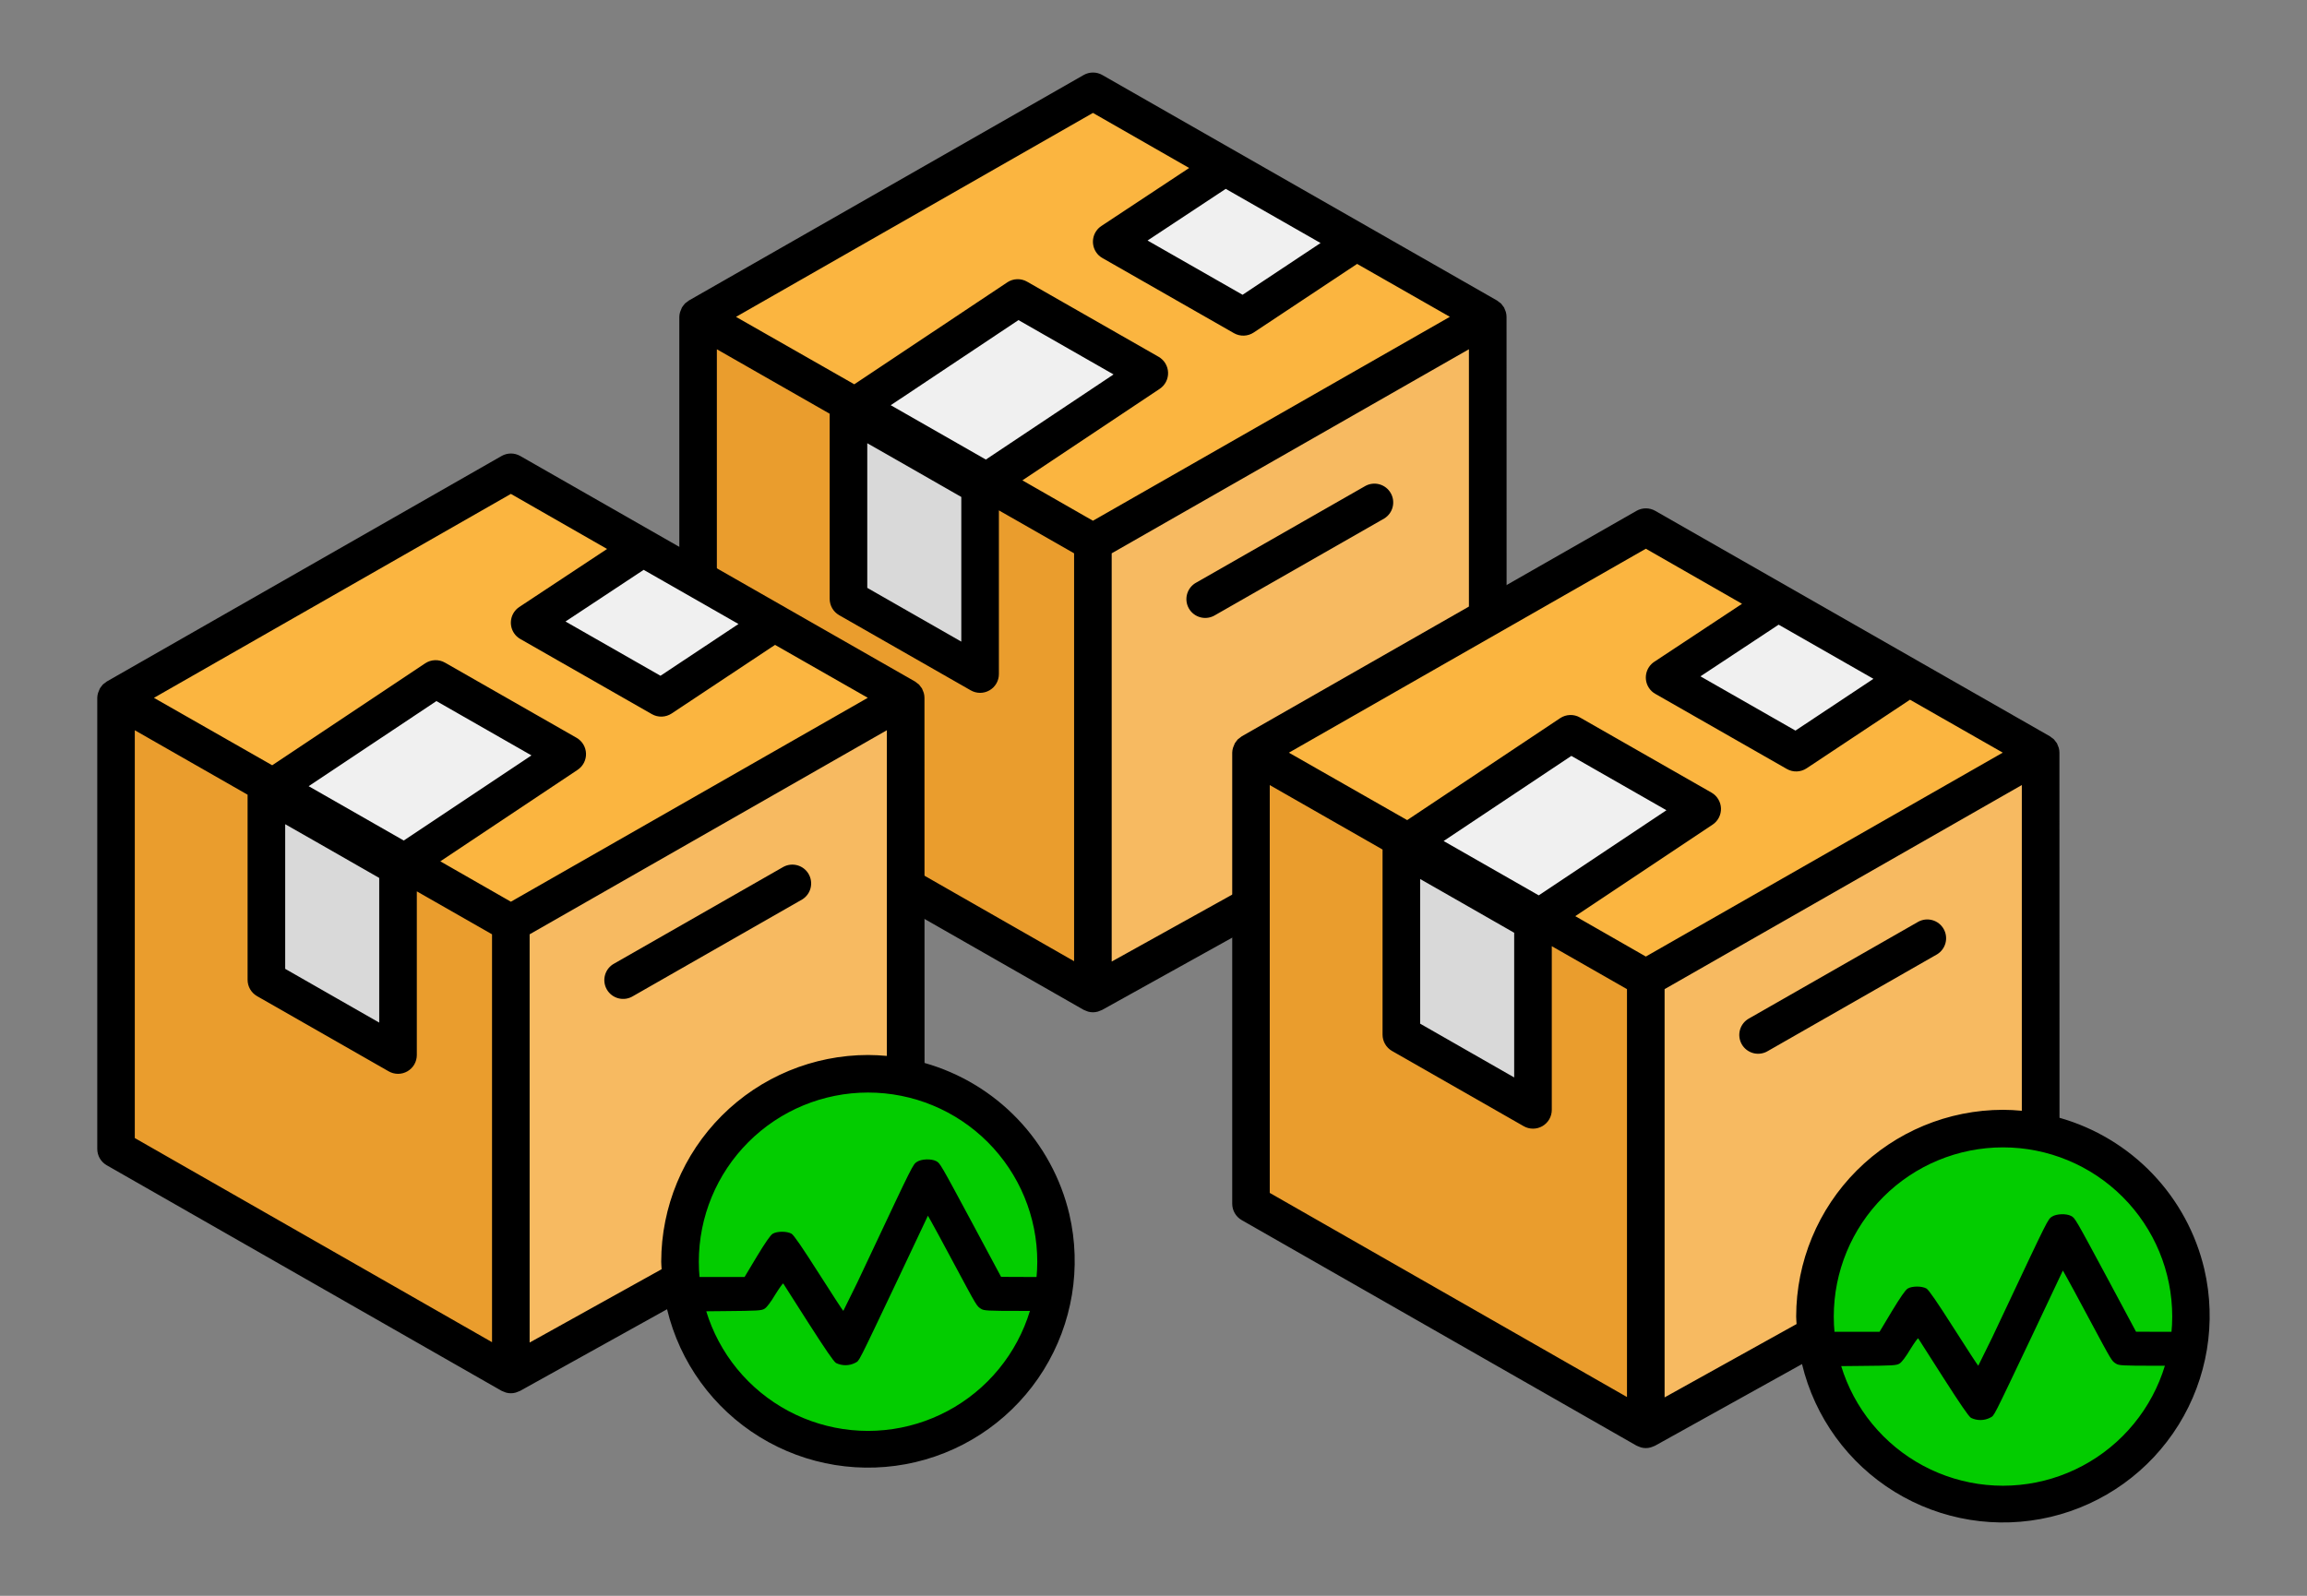 <svg width="198" height="137" viewBox="0 0 198 137" fill="none" xmlns="http://www.w3.org/2000/svg">
<rect x="0" y="0" width="198" height="137" fill="#808080" stroke="none"/>
<path d="M59.913 65.929L93.8 85.292V46.566L59.91 27.203L59.913 65.929Z" fill="#EA9D2D"/>
<path d="M93.8 7.839L59.913 27.199L93.8 46.563V85.289L127.684 65.926V27.203L93.8 7.839Z" fill="#FBB540"/>
<path d="M93.8 85.292L108.321 77.226L127.687 65.929V27.199L93.803 46.563L93.8 85.292Z" fill="#F7BA61"/>
<path d="M124.457 59.474C120.178 59.474 116.074 61.175 113.047 64.201C110.021 67.227 108.321 71.331 108.321 75.611C108.321 79.89 110.021 83.994 113.047 87.02C116.074 90.046 120.178 91.746 124.457 91.746C128.737 91.746 132.841 90.046 135.867 87.02C138.893 83.994 140.593 79.89 140.593 75.611C140.593 71.331 138.893 67.227 135.867 64.201C132.841 61.175 128.737 59.474 124.457 59.474Z" fill="#03CC00"/>
<path d="M84.119 57.862L72.822 51.408V34.575L84.119 41.029V57.862Z" fill="#D9D9D9"/>
<path d="M105.138 14.315L95.41 20.748L106.706 27.203L116.41 20.761L105.138 14.315ZM87.343 25.59L72.822 34.575L84.119 41.029L98.64 32.039L87.343 25.59Z" fill="#F0F0F0"/>
<path d="M117.203 41.708L102.682 50.008C102.491 50.109 102.322 50.248 102.185 50.416C102.048 50.584 101.947 50.778 101.887 50.986C101.827 51.194 101.809 51.412 101.835 51.627C101.861 51.843 101.93 52.05 102.037 52.238C102.145 52.426 102.289 52.59 102.462 52.721C102.635 52.852 102.832 52.947 103.042 53C103.252 53.054 103.47 53.064 103.684 53.031C103.898 52.998 104.104 52.922 104.288 52.809L118.809 44.509C119.165 44.288 119.422 43.938 119.525 43.532C119.628 43.126 119.569 42.695 119.361 42.332C119.152 41.968 118.811 41.7 118.408 41.583C118.005 41.467 117.573 41.512 117.203 41.708ZM129.3 27.206C129.299 27.062 129.279 26.92 129.24 26.782L129.178 26.621L129.085 26.393C129.043 26.344 129.002 26.29 128.96 26.232L128.827 26.057L128.665 25.936L128.49 25.802L94.606 6.439C94.363 6.3 94.087 6.227 93.806 6.227C93.526 6.227 93.251 6.3 93.007 6.439L59.123 25.799L58.948 25.933L58.787 26.054L58.65 26.228C58.608 26.28 58.569 26.334 58.531 26.39L58.438 26.617L58.373 26.779C58.331 26.916 58.308 27.057 58.304 27.199V65.926C58.304 66.209 58.379 66.488 58.52 66.734C58.661 66.98 58.865 67.184 59.11 67.326L92.985 86.683L93.004 86.693L93.243 86.792C93.291 86.813 93.34 86.832 93.389 86.848C93.658 86.922 93.942 86.922 94.211 86.848C94.258 86.839 94.298 86.814 94.345 86.798L94.591 86.702L107.207 79.691C108.302 84.254 111.161 88.198 115.158 90.657C119.155 93.117 123.964 93.893 128.531 92.815C133.099 91.737 137.053 88.892 139.528 84.905C142.003 80.917 142.796 76.112 141.735 71.54C141.009 68.463 139.474 65.636 137.289 63.352C135.103 61.068 132.347 59.409 129.306 58.547L129.3 27.206ZM87.411 27.48L95.571 32.145L84.61 39.452L76.448 34.787L87.411 27.48ZM77.126 39.585L82.504 42.663V55.083L74.434 50.468V38.051L77.126 39.585ZM106.644 25.307L98.49 20.648L105.2 16.214L113.338 20.863L106.644 25.307ZM102.06 14.421L94.522 19.404C94.166 19.641 93.918 20.011 93.834 20.431C93.749 20.851 93.834 21.287 94.071 21.644C94.207 21.853 94.392 22.026 94.609 22.148L105.906 28.603C106.166 28.751 106.462 28.824 106.761 28.814C107.059 28.804 107.35 28.712 107.599 28.547L116.475 22.656L124.435 27.199L93.803 44.705L87.747 41.238L99.539 33.377C99.766 33.224 99.951 33.015 100.076 32.77C100.2 32.526 100.261 32.254 100.251 31.98C100.242 31.706 100.163 31.439 100.022 31.203C99.881 30.968 99.683 30.773 99.446 30.635L88.149 24.181C87.889 24.032 87.592 23.959 87.293 23.969C86.993 23.979 86.703 24.071 86.453 24.237L73.32 32.991L63.168 27.203L93.803 9.694L102.06 14.421ZM71.207 35.518V51.408C71.207 51.692 71.282 51.971 71.424 52.217C71.566 52.462 71.77 52.667 72.016 52.809L83.31 59.263C83.555 59.405 83.834 59.48 84.118 59.481C84.401 59.481 84.68 59.406 84.926 59.264C85.171 59.122 85.375 58.918 85.517 58.672C85.658 58.425 85.732 58.146 85.731 57.862V43.815L92.185 47.502V82.519L61.525 64.995V29.985L71.207 35.518ZM95.412 47.502L126.072 29.982V57.943C125.535 57.893 124.996 57.866 124.457 57.862C119.751 57.867 115.24 59.739 111.912 63.066C108.584 66.393 106.712 70.905 106.706 75.611C106.706 75.828 106.731 76.04 106.74 76.255L95.412 82.55V47.502ZM109.933 75.611C109.933 71.759 111.463 68.064 114.187 65.341C116.911 62.617 120.605 61.087 124.457 61.087C128.309 61.087 132.003 62.617 134.727 65.341C137.451 68.064 138.981 71.759 138.981 75.611C138.979 79.462 137.448 83.155 134.724 85.878C132.001 88.601 128.308 90.132 124.457 90.135C120.605 90.135 116.911 88.604 114.187 85.881C111.463 83.157 109.933 79.463 109.933 75.611ZM124.666 75.001C123.917 76.625 123.139 78.236 122.335 79.834C122.304 79.834 121.364 78.38 120.228 76.603C118.799 74.363 118.093 73.329 117.888 73.205C117.492 72.981 116.646 72.981 116.269 73.214C116.073 73.339 115.638 73.971 114.919 75.156L113.861 76.921H108.841V79.883L112.065 79.852C115.034 79.824 115.317 79.815 115.588 79.638C115.775 79.522 116.123 79.056 116.5 78.424C116.848 77.864 117.153 77.434 117.181 77.484L119.325 80.845C120.791 83.132 121.501 84.175 121.712 84.309C121.97 84.434 122.253 84.498 122.539 84.495C122.826 84.492 123.107 84.422 123.362 84.29C123.741 84.057 123.44 84.648 127.034 77.086L129.595 71.661L129.838 72.088C129.975 72.312 130.877 73.989 131.848 75.803C133.846 79.532 133.778 79.407 134.148 79.65C134.4 79.815 134.671 79.834 137.556 79.834H140.683V76.921H138.287L135.875 76.911L133.526 72.523C130.597 67.071 130.644 67.158 130.295 66.972C129.878 66.757 129.051 66.785 128.665 67.031C128.304 67.264 128.353 67.171 124.666 75.001Z" fill="black"/>
<path d="M9.957 98.636L43.844 117.999V79.273L9.954 59.91L9.957 98.636Z" fill="#EA9D2D"/>
<path d="M43.844 40.546L9.957 59.906L43.844 79.27V117.996L77.728 98.633V59.91L43.844 40.546Z" fill="#FBB540"/>
<path d="M43.844 117.999L58.365 109.933L77.731 98.636V59.906L43.847 79.27L43.844 117.999Z" fill="#F7BA61"/>
<path d="M74.501 92.181C70.221 92.181 66.117 93.882 63.091 96.908C60.065 99.934 58.365 104.038 58.365 108.318C58.365 112.597 60.065 116.701 63.091 119.727C66.117 122.754 70.221 124.454 74.501 124.454C78.78 124.454 82.885 122.754 85.911 119.727C88.937 116.701 90.637 112.597 90.637 108.318C90.637 104.038 88.937 99.934 85.911 96.908C82.885 93.882 78.78 92.181 74.501 92.181Z" fill="#03CC00"/>
<path d="M34.163 90.57L22.866 84.115V67.282L34.163 73.736V90.57Z" fill="#D9D9D9"/>
<path d="M55.181 47.023L45.453 53.455L56.75 59.91L66.453 53.468L55.181 47.023ZM37.387 58.297L22.866 67.282L34.163 73.736L48.683 64.746L37.387 58.297Z" fill="#F0F0F0"/>
<path d="M67.246 74.415L52.726 82.715C52.534 82.816 52.365 82.955 52.228 83.123C52.092 83.291 51.99 83.485 51.93 83.693C51.87 83.901 51.852 84.119 51.878 84.335C51.904 84.549 51.973 84.757 52.081 84.945C52.188 85.133 52.333 85.297 52.505 85.428C52.678 85.559 52.875 85.654 53.085 85.707C53.295 85.761 53.514 85.771 53.728 85.738C53.942 85.705 54.147 85.629 54.331 85.516L68.852 77.216C69.209 76.995 69.466 76.645 69.569 76.239C69.671 75.832 69.612 75.402 69.404 75.039C69.196 74.675 68.854 74.407 68.451 74.29C68.049 74.174 67.617 74.219 67.246 74.415ZM79.343 59.913C79.343 59.77 79.323 59.627 79.284 59.489L79.222 59.328L79.128 59.1C79.087 59.051 79.045 58.997 79.004 58.939L78.87 58.764L78.708 58.643L78.534 58.509L44.65 39.146C44.406 39.007 44.13 38.934 43.85 38.934C43.57 38.934 43.294 39.007 43.05 39.146L9.166 58.506L8.992 58.64L8.83 58.761L8.693 58.935C8.652 58.987 8.612 59.041 8.575 59.097L8.481 59.325L8.416 59.486C8.374 59.623 8.351 59.764 8.348 59.906V98.633C8.348 98.916 8.422 99.195 8.563 99.441C8.705 99.687 8.908 99.891 9.154 100.033L43.028 119.39L43.047 119.4L43.287 119.499C43.334 119.52 43.383 119.539 43.433 119.555C43.702 119.629 43.986 119.629 44.255 119.555C44.301 119.546 44.342 119.521 44.388 119.505L44.634 119.409L57.251 112.397C58.346 116.961 61.205 120.905 65.202 123.364C69.198 125.824 74.007 126.6 78.575 125.522C83.142 124.444 87.097 121.6 89.571 117.612C92.046 113.624 92.84 108.819 91.779 104.247C91.053 101.17 89.517 98.343 87.332 96.059C85.147 93.775 82.391 92.116 79.349 91.254L79.343 59.913ZM37.455 60.187L45.614 64.852L34.654 72.159L26.491 67.494L37.455 60.187ZM27.169 72.292L32.547 75.37V87.79L24.477 83.175V70.758L27.169 72.292ZM56.687 58.014L48.534 53.356L55.243 48.921L63.381 53.57L56.687 58.014ZM52.103 47.128L44.566 52.111C44.209 52.348 43.962 52.718 43.877 53.138C43.792 53.558 43.878 53.994 44.114 54.351C44.251 54.56 44.436 54.733 44.653 54.856L55.95 61.31C56.209 61.458 56.505 61.531 56.804 61.521C57.103 61.511 57.393 61.419 57.643 61.254L66.518 55.363L74.479 59.906L43.847 77.412L37.791 73.945L49.582 66.084C49.81 65.93 49.995 65.722 50.119 65.478C50.244 65.233 50.304 64.961 50.295 64.687C50.285 64.413 50.207 64.146 50.066 63.91C49.925 63.675 49.726 63.48 49.489 63.342L38.192 56.888C37.932 56.739 37.636 56.666 37.336 56.676C37.037 56.685 36.746 56.778 36.496 56.944L23.363 65.698L13.212 59.91L43.847 42.401L52.103 47.128ZM21.25 68.225V84.115C21.25 84.399 21.325 84.678 21.467 84.924C21.609 85.169 21.814 85.374 22.059 85.516L33.353 91.97C33.599 92.112 33.877 92.188 34.161 92.188C34.445 92.188 34.724 92.113 34.969 91.971C35.215 91.829 35.419 91.625 35.56 91.379C35.701 91.132 35.775 90.853 35.774 90.57V76.522L42.229 80.21V115.226L11.569 97.702V62.692L21.25 68.225ZM45.456 80.21L76.116 62.689V90.65C75.579 90.6 75.04 90.573 74.501 90.57C69.795 90.575 65.283 92.446 61.955 95.773C58.627 99.1 56.755 103.612 56.749 108.318C56.749 108.535 56.774 108.747 56.784 108.962L45.456 115.257V80.21ZM59.977 108.318C59.977 104.466 61.507 100.771 64.231 98.048C66.954 95.324 70.649 93.794 74.501 93.794C78.353 93.794 82.047 95.324 84.771 98.048C87.494 100.771 89.025 104.466 89.025 108.318C89.022 112.169 87.491 115.862 84.768 118.585C82.045 121.308 78.352 122.839 74.501 122.842C70.649 122.842 66.954 121.311 64.231 118.588C61.507 115.864 59.977 112.17 59.977 108.318ZM74.709 107.708C73.96 109.332 73.183 110.943 72.378 112.541C72.347 112.541 71.407 111.087 70.271 109.31C68.843 107.07 68.136 106.036 67.931 105.912C67.536 105.688 66.689 105.688 66.313 105.921C66.117 106.046 65.681 106.678 64.962 107.863L63.904 109.628H58.884V112.59L62.108 112.559C65.077 112.531 65.361 112.522 65.631 112.345C65.818 112.229 66.166 111.763 66.543 111.131C66.892 110.571 67.197 110.141 67.225 110.191L69.369 113.552C70.835 115.839 71.544 116.882 71.756 117.016C72.013 117.142 72.296 117.205 72.583 117.202C72.869 117.199 73.151 117.129 73.405 116.997C73.785 116.764 73.483 117.355 77.077 109.793L79.639 104.368L79.881 104.795C80.018 105.019 80.921 106.696 81.892 108.511C83.89 112.239 83.821 112.114 84.192 112.357C84.444 112.522 84.714 112.541 87.599 112.541H90.727V109.628H88.331L85.919 109.618L83.569 105.23C80.641 99.778 80.687 99.865 80.339 99.678C79.922 99.464 79.094 99.492 78.708 99.738C78.347 99.971 78.397 99.878 74.709 107.708Z" fill="black"/>
<path d="M107.365 103.343L141.253 122.706V83.98L107.362 64.617L107.365 103.343Z" fill="#EA9D2D"/>
<path d="M141.252 45.253L107.365 64.614L141.252 83.977V122.703L175.136 103.34V64.617L141.252 45.253Z" fill="#FBB540"/>
<path d="M141.252 122.706L155.773 114.64L175.14 103.343V64.614L141.256 83.977L141.252 122.706Z" fill="#F7BA61"/>
<path d="M171.909 96.889C167.63 96.889 163.526 98.589 160.5 101.615C157.473 104.641 155.773 108.745 155.773 113.025C155.773 117.304 157.473 121.408 160.5 124.435C163.526 127.461 167.63 129.161 171.909 129.161C176.189 129.161 180.293 127.461 183.319 124.435C186.345 121.408 188.045 117.304 188.045 113.025C188.045 108.745 186.345 104.641 183.319 101.615C180.293 98.589 176.189 96.889 171.909 96.889Z" fill="#03CC00"/>
<path d="M131.571 95.277L120.274 88.822V71.989L131.571 78.444V95.277Z" fill="#D9D9D9"/>
<path d="M152.59 51.73L142.862 58.162L154.158 64.617L163.862 58.175L152.59 51.73ZM134.795 63.005L120.274 71.989L131.571 78.444L146.092 69.453L134.795 63.005Z" fill="#F0F0F0"/>
<path d="M164.655 79.122L150.134 87.422C149.943 87.523 149.774 87.662 149.637 87.83C149.501 87.998 149.399 88.192 149.339 88.4C149.279 88.609 149.261 88.827 149.287 89.042C149.313 89.257 149.382 89.464 149.489 89.652C149.597 89.84 149.742 90.005 149.914 90.135C150.087 90.266 150.284 90.361 150.494 90.415C150.704 90.468 150.922 90.478 151.136 90.445C151.351 90.412 151.556 90.337 151.74 90.223L166.261 81.923C166.617 81.702 166.874 81.352 166.977 80.946C167.08 80.54 167.021 80.109 166.813 79.746C166.604 79.382 166.263 79.114 165.86 78.998C165.457 78.881 165.025 78.926 164.655 79.122ZM176.752 64.62C176.752 64.477 176.732 64.334 176.693 64.197L176.63 64.035L176.537 63.808C176.495 63.758 176.454 63.704 176.412 63.646L176.279 63.471L176.117 63.35L175.943 63.216L142.058 43.853C141.815 43.715 141.539 43.642 141.259 43.642C140.978 43.642 140.703 43.715 140.459 43.853L106.575 63.213L106.401 63.347L106.239 63.468L106.102 63.643C106.06 63.694 106.021 63.748 105.984 63.804L105.89 64.032L105.825 64.194C105.783 64.33 105.76 64.471 105.756 64.614V103.34C105.756 103.624 105.831 103.902 105.972 104.148C106.114 104.394 106.317 104.598 106.562 104.74L140.437 124.097L140.456 124.107L140.695 124.206C140.743 124.227 140.792 124.246 140.842 124.262C141.111 124.336 141.394 124.336 141.663 124.262C141.71 124.253 141.75 124.228 141.797 124.213L142.043 124.116L154.659 117.105C155.754 121.668 158.614 125.612 162.61 128.072C166.607 130.532 171.416 131.307 175.983 130.229C180.551 129.151 184.505 126.307 186.98 122.319C189.455 118.332 190.249 113.526 189.187 108.954C188.461 105.877 186.926 103.051 184.741 100.766C182.556 98.482 179.8 96.823 176.758 95.961L176.752 64.62ZM134.863 64.894L143.023 69.559L132.063 76.866L123.9 72.201L134.863 64.894ZM124.578 77L129.956 80.077V92.498L121.886 87.882V75.465L124.578 77ZM154.096 62.721L145.942 58.063L152.652 53.628L160.79 58.277L154.096 62.721ZM149.512 51.836L141.974 56.818C141.618 57.056 141.37 57.425 141.286 57.845C141.201 58.265 141.286 58.701 141.523 59.059C141.66 59.267 141.844 59.44 142.062 59.563L153.358 66.017C153.618 66.165 153.914 66.238 154.213 66.228C154.512 66.218 154.802 66.126 155.051 65.961L163.927 60.07L171.888 64.614L141.256 82.119L135.2 78.652L146.991 70.791C147.218 70.638 147.403 70.429 147.528 70.185C147.652 69.94 147.713 69.668 147.704 69.394C147.694 69.12 147.615 68.853 147.474 68.618C147.333 68.382 147.135 68.187 146.898 68.049L135.601 61.595C135.341 61.446 135.044 61.373 134.745 61.383C134.446 61.393 134.155 61.486 133.905 61.651L120.772 70.405L110.62 64.617L141.256 47.108L149.512 51.836ZM118.659 72.932V88.822C118.659 89.106 118.734 89.385 118.876 89.631C119.018 89.877 119.222 90.081 119.468 90.223L130.762 96.677C131.007 96.82 131.286 96.895 131.57 96.895C131.854 96.895 132.132 96.82 132.378 96.678C132.624 96.536 132.827 96.332 132.969 96.086C133.11 95.84 133.184 95.561 133.183 95.277V81.229L139.637 84.917V119.934L108.977 102.41V67.399L118.659 72.932ZM142.865 84.917L173.524 67.396V95.358C172.988 95.307 172.449 95.28 171.909 95.277C167.203 95.282 162.692 97.153 159.364 100.48C156.036 103.807 154.164 108.319 154.158 113.025C154.158 113.243 154.183 113.454 154.192 113.669L142.865 119.965V84.917ZM157.385 113.025C157.385 109.173 158.916 105.479 161.639 102.755C164.363 100.031 168.057 98.501 171.909 98.501C175.761 98.501 179.456 100.031 182.179 102.755C184.903 105.479 186.433 109.173 186.433 113.025C186.431 116.876 184.9 120.569 182.177 123.292C179.453 126.015 175.761 127.546 171.909 127.549C168.057 127.549 164.363 126.019 161.639 123.295C158.916 120.571 157.385 116.877 157.385 113.025ZM172.118 112.415C171.369 114.039 170.592 115.65 169.787 117.248C169.756 117.248 168.816 115.794 167.68 114.017C166.252 111.777 165.545 110.744 165.34 110.619C164.945 110.395 164.098 110.395 163.722 110.628C163.525 110.753 163.09 111.385 162.371 112.57L161.313 114.335H156.293V117.298L159.517 117.266C162.486 117.238 162.769 117.229 163.04 117.052C163.227 116.937 163.575 116.47 163.952 115.838C164.3 115.278 164.605 114.848 164.633 114.898L166.778 118.259C168.243 120.547 168.953 121.589 169.164 121.723C169.422 121.849 169.705 121.912 169.991 121.909C170.278 121.906 170.559 121.836 170.814 121.704C171.194 121.471 170.892 122.062 174.486 114.5L177.047 109.076L177.29 109.502C177.427 109.726 178.33 111.403 179.3 113.218C181.298 116.946 181.23 116.821 181.6 117.064C181.852 117.229 182.123 117.248 185.008 117.248H188.136V114.335H185.739L183.327 114.326L180.978 109.938C178.049 104.485 178.096 104.572 177.748 104.386C177.331 104.171 176.503 104.199 176.117 104.445C175.756 104.678 175.806 104.585 172.118 112.415Z" fill="black"/>
</svg>
